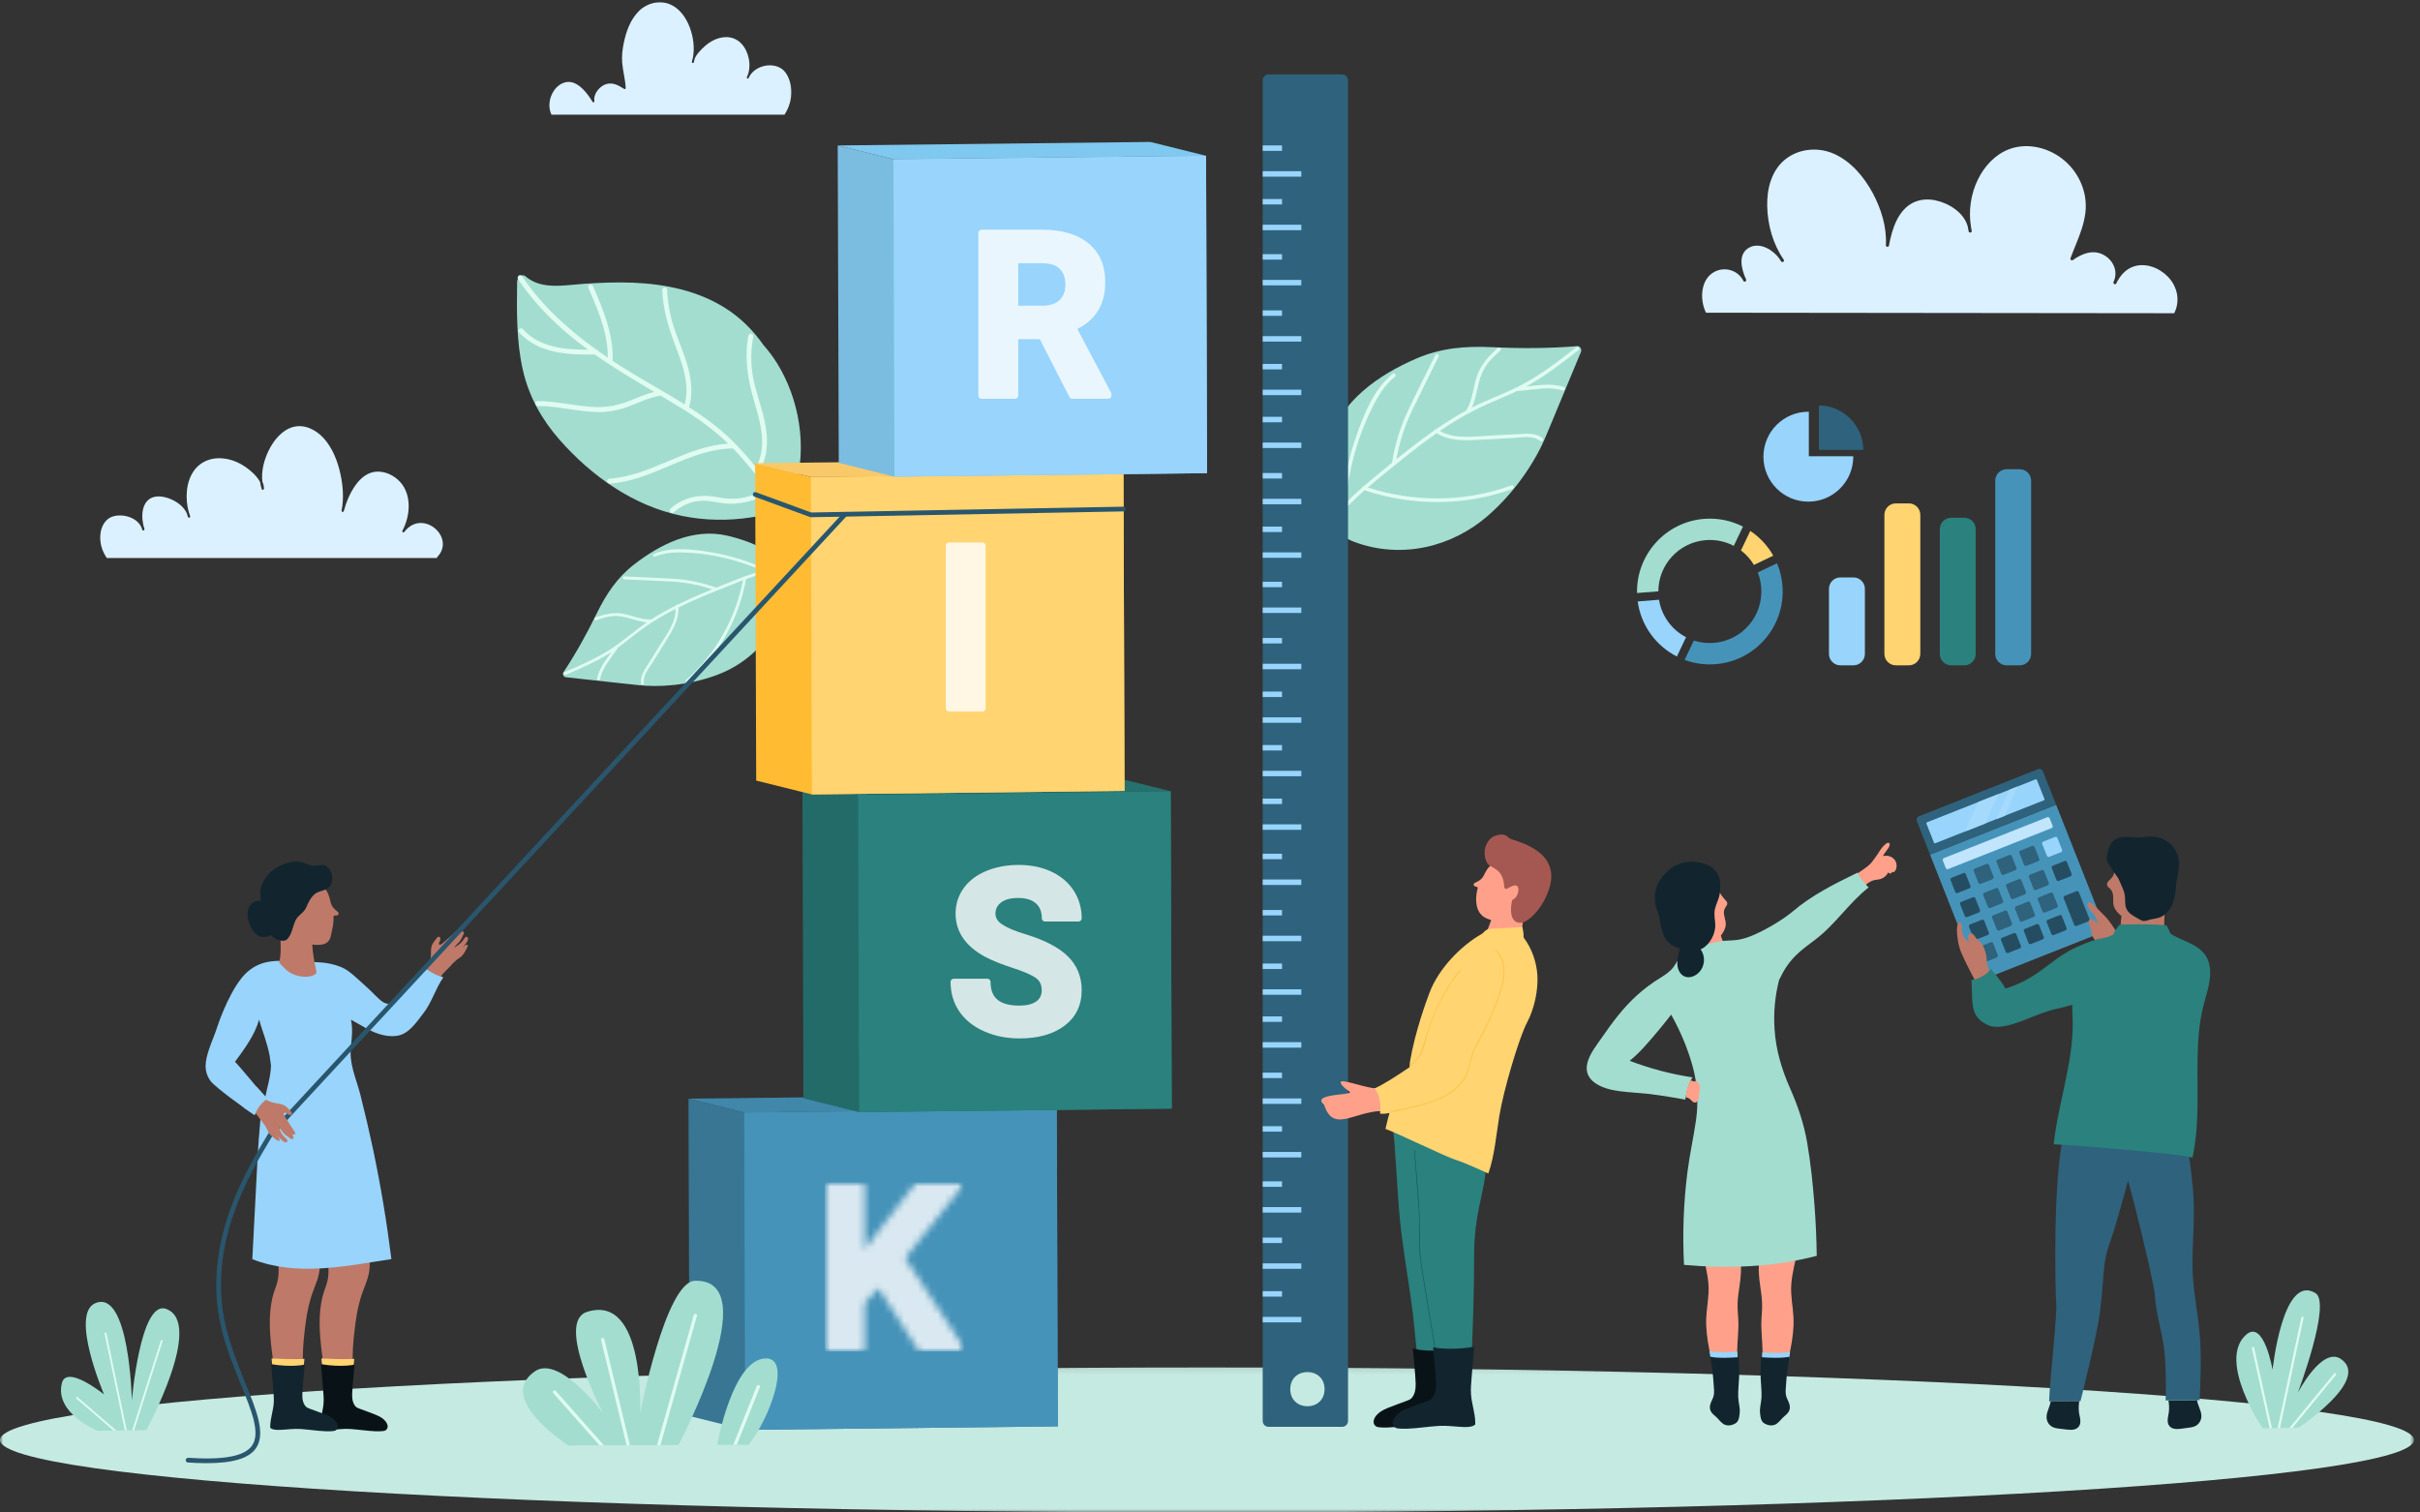 <svg width="360" height="225" viewBox="0 0 360 225" fill="none" xmlns="http://www.w3.org/2000/svg">
<rect x="0" y="0" width="360" height="225" fill="#333333" stroke="none"/>
<mask id="mask0_547_4789" style="mask-type:luminance" maskUnits="userSpaceOnUse" x="0" y="203" width="360" height="22">
<path d="M0 203.108H359.101V225H0V203.108Z" fill="white"/>
</mask>
<g mask="url(#mask0_547_4789)">
<path d="M0 214.213C0 220.175 80.385 225 179.551 225C278.712 225 359.101 220.175 359.101 214.213C359.101 208.255 278.712 203.425 179.551 203.425C80.385 203.425 0 208.255 0 214.213Z" fill="#C5EAE2"/>
</g>
<path d="M336.585 212.479C336.585 212.479 329.797 202.419 334.124 198.561C336.775 196.198 338.07 203.767 338.07 203.767C338.07 203.767 339.574 189.327 344.462 192.374C346.85 193.864 341.83 207.181 341.83 207.181C341.83 207.181 345.404 200.261 348.222 202.16C352.773 205.227 341.927 212.376 341.927 212.376L336.585 212.479Z" fill="#A2DDD0"/>
<path d="M339.168 212.43L342.674 196.076C342.693 195.988 342.64 195.895 342.547 195.876C342.454 195.856 342.371 195.915 342.347 196.003L338.826 212.435L339.168 212.43Z" fill="#E0FBF0"/>
<path d="M341.034 212.396L347.494 204.539C347.558 204.47 347.543 204.368 347.475 204.309C347.402 204.251 347.294 204.26 347.236 204.329L340.594 212.406L341.034 212.396Z" fill="#E0FBF0"/>
<path d="M337.971 212.454L335.32 200.471C335.3 200.378 335.212 200.324 335.12 200.349C335.032 200.363 334.973 200.451 334.993 200.544L337.634 212.459L337.971 212.454Z" fill="#E0FBF0"/>
<path d="M21.755 212.753C21.755 212.753 30.496 196.745 24.69 194.709C20.861 193.366 19.616 208.333 19.616 208.333C19.616 208.333 19.274 191.74 14.186 193.859C10.347 195.461 15.475 207.439 15.475 207.439C15.475 207.439 9.903 202.922 9.205 205.76C8.086 210.272 14.498 212.836 14.498 212.836L21.755 212.753Z" fill="#A2DDD0"/>
<path d="M19.958 212.772L24.187 199.509C24.211 199.436 24.172 199.358 24.099 199.333C24.021 199.309 23.948 199.353 23.923 199.426L19.665 212.777L19.958 212.772Z" fill="#E0FBF0"/>
<path d="M18.859 212.787L15.827 198.327C15.812 198.249 15.734 198.2 15.661 198.215C15.588 198.234 15.539 198.308 15.553 198.381L18.571 212.787H18.859Z" fill="#E0FBF0"/>
<path d="M17.297 212.802L11.539 207.845C11.48 207.791 11.393 207.801 11.344 207.855L11.354 208.055L16.881 212.807L17.297 212.802Z" fill="#E0FBF0"/>
<mask id="mask1_547_4789" style="mask-type:luminance" maskUnits="userSpaceOnUse" x="80" y="0" width="39" height="19">
<path d="M80.697 0H118.201V18.088H80.697V0Z" fill="white"/>
</mask>
<g mask="url(#mask1_547_4789)">
<path d="M117.717 13.502C117.693 12.809 117.542 12.106 117.249 11.476C117.019 10.978 116.711 10.519 116.252 10.211C114.675 9.161 112.116 9.859 111.359 11.613C111.276 11.788 111.037 11.637 111.11 11.466C111.511 10.631 111.569 9.645 111.393 8.736C111.232 7.926 110.881 7.13 110.319 6.519C109.665 5.811 108.771 5.464 107.814 5.528C106.744 5.591 105.714 6.119 104.913 6.817C104.547 7.135 104.19 7.476 103.883 7.852C103.673 8.111 103.473 8.409 103.346 8.722C103.307 8.907 103.268 9.088 103.214 9.269C103.17 9.425 102.911 9.396 102.931 9.23L102.935 9.19V9.186C102.955 9.005 102.999 8.829 103.062 8.663C103.37 7.13 103.145 5.474 102.589 4.019C102.047 2.613 101.085 1.226 99.649 0.635C98.091 -0.01 96.284 0.444 95.093 1.597C93.808 2.842 93.149 4.649 92.798 6.363C92.588 7.359 92.471 8.375 92.563 9.386C92.676 10.636 93.027 11.852 93.081 13.107C93.091 13.219 92.954 13.288 92.861 13.234C92.407 12.951 91.943 12.662 91.425 12.511C90.888 12.355 90.341 12.399 89.843 12.648C89.033 13.053 88.242 14.093 88.422 15.046C88.451 15.202 88.242 15.3 88.154 15.158C87.739 14.479 87.275 13.815 86.708 13.253C86.215 12.765 85.609 12.326 84.911 12.213C84.159 12.091 83.412 12.418 82.875 12.931C81.8 13.952 81.4 15.695 82.035 17.058H116.702C117.39 16.008 117.766 14.762 117.717 13.502Z" fill="#DBF1FF"/>
</g>
<path d="M253.509 45.85C252.889 43.984 253.143 41.416 255.077 40.419C256.644 39.618 258.564 40.219 259.35 41.787C259.482 42.06 259.872 41.826 259.745 41.557C259.042 40.048 258.432 37.68 260.341 36.767C261.86 36.044 263.759 37.167 264.692 38.466C264.775 38.598 264.853 38.744 264.951 38.876C265.122 39.12 265.498 38.91 265.356 38.642C263.755 36.342 262.934 33.417 262.89 30.628C262.841 28.167 263.471 25.53 265.4 23.855C267.427 22.102 270.411 21.809 272.818 22.878C275.367 24.011 277.276 26.297 278.58 28.704C279.845 31.053 280.7 33.797 280.543 36.488C280.529 36.747 280.954 36.806 280.998 36.552C281.242 35.228 281.579 33.9 282.189 32.699C282.726 31.663 283.473 30.731 284.514 30.189C285.554 29.651 286.765 29.564 287.898 29.798C289.91 30.218 292.166 31.615 292.727 33.71C292.766 33.954 292.806 34.198 292.859 34.432C292.918 34.686 293.338 34.633 293.313 34.374L293.308 34.31L293.299 34.266C293.279 34.086 293.25 33.905 293.206 33.734C292.81 31.361 293.177 28.855 294.236 26.697C295.198 24.739 296.771 23 298.841 22.209C301.171 21.325 303.803 21.755 305.908 23.025C308.164 24.378 309.726 26.673 310.171 29.261C310.727 32.533 309.096 35.463 308.002 38.432C307.934 38.617 308.178 38.808 308.344 38.696C309.77 37.68 311.494 37.02 313.12 38.026C314.453 38.847 315.113 40.483 314.409 41.938C314.282 42.207 314.683 42.436 314.815 42.172C315.337 41.069 316.163 40.082 317.339 39.667C319.161 39.028 321.197 39.828 322.496 41.162C323.922 42.636 324.362 44.741 323.439 46.597L253.783 46.519C253.68 46.299 253.587 46.079 253.509 45.85Z" fill="#DBF1FF"/>
<path d="M15.734 82.768C15.094 81.757 14.806 80.575 14.947 79.379C15.074 78.319 15.641 77.225 16.701 76.859C18.263 76.312 20.71 77.025 21.159 78.797C21.227 79.002 21.54 78.919 21.486 78.71C21.203 77.831 21.081 76.859 21.242 75.95C21.384 75.164 21.774 74.417 22.521 74.07C23.2 73.758 23.996 73.816 24.7 74.007C25.876 74.324 27.239 75.145 27.776 76.331C27.83 76.522 27.893 76.712 27.962 76.898C28.035 77.098 28.328 77.02 28.284 76.805C28.245 76.61 28.181 76.424 28.103 76.248C27.796 75.194 27.698 74.08 27.805 72.991C27.922 71.863 28.289 70.711 29.007 69.817C29.812 68.816 31.004 68.249 32.274 68.176C33.753 68.093 35.257 68.591 36.473 69.436C37.035 69.827 37.582 70.276 38.041 70.784C38.295 71.072 38.539 71.399 38.705 71.751C38.749 72.088 38.827 72.425 38.93 72.752C38.998 72.933 39.257 72.903 39.262 72.708C39.276 72.342 39.184 71.99 39.032 71.663C38.837 70.095 39.291 68.406 39.96 67.034C40.702 65.525 41.904 64.001 43.578 63.527C45.293 63.044 47.011 63.937 48.159 65.197C49.448 66.628 50.191 68.523 50.615 70.383C51.021 72.18 51.177 74.119 50.816 75.941C50.777 76.156 51.084 76.243 51.143 76.034C51.524 74.647 52.08 73.274 52.935 72.112C53.638 71.14 54.639 70.296 55.87 70.174C57.213 70.037 58.614 70.696 59.513 71.682C61.3 73.645 61.032 76.746 59.864 78.954C59.762 79.149 60.026 79.291 60.153 79.125C60.651 78.465 61.339 77.962 62.16 77.831C63.395 77.63 64.684 78.309 65.368 79.335C65.705 79.838 65.905 80.428 65.881 81.034C65.851 81.747 65.51 82.382 65.031 82.89L64.987 83.012H15.9C15.841 82.929 15.787 82.856 15.734 82.768Z" fill="#DBF1FF"/>
<path d="M88.798 91.201C87.309 94.258 85.673 97.208 83.808 100.025C83.627 100.304 83.856 100.709 84.189 100.748C87.768 101.144 91.352 101.534 94.932 101.92C97.896 102.247 102.203 102.033 106.559 100.445C111.804 98.531 116.043 94.034 116.946 88.066C117.732 82.856 112.497 80.717 108.278 79.706C103.072 78.466 98.126 81.019 94.307 83.989C91.821 85.913 90.19 88.364 88.798 91.201Z" fill="#A2DDD0"/>
<path d="M84.165 100.387C86.299 99.464 88.453 98.541 90.445 97.33C90.606 97.222 90.772 97.125 90.933 97.022C90.548 97.559 90.167 98.101 89.805 98.653C89.356 99.356 89.004 100.113 88.838 100.929C88.785 101.202 89.195 101.334 89.249 101.061C89.415 100.245 89.761 99.517 90.216 98.824C90.743 98.018 91.309 97.247 91.856 96.465L91.895 96.363C93.248 95.386 94.518 94.297 95.88 93.33C97.35 92.295 98.898 91.397 100.495 90.581C100.554 92.637 99.084 94.502 98.058 96.163C97.433 97.164 96.803 98.17 96.178 99.176C95.695 99.947 95.206 100.753 95.377 101.696C95.421 101.974 95.846 101.871 95.797 101.603C95.602 100.48 96.564 99.371 97.121 98.487C97.765 97.452 98.405 96.417 99.049 95.381C99.997 93.858 101.027 92.237 100.92 90.376C103.264 89.214 105.706 88.227 108.123 87.26C108.919 86.938 109.72 86.616 110.525 86.313C109.392 92.056 106.482 97.286 102.067 101.153C101.857 101.334 102.155 101.652 102.365 101.471C106.912 97.491 109.895 92.07 110.994 86.142C112.645 85.537 114.33 85.034 116.083 84.775C116.356 84.731 116.258 84.311 115.98 84.35C115.335 84.443 114.701 84.575 114.071 84.726L114.032 84.706C111.463 83.525 108.758 82.67 105.969 82.187C103.176 81.713 99.924 81.283 97.243 82.406C96.994 82.519 97.199 82.895 97.453 82.792C98.883 82.196 100.432 82.133 101.955 82.201C103.318 82.26 104.68 82.401 106.028 82.636C108.572 83.09 111.048 83.852 113.407 84.907C112.542 85.141 111.688 85.429 110.848 85.732C110.765 85.707 110.672 85.732 110.628 85.81C110.179 85.976 109.739 86.152 109.29 86.323C108.377 86.684 107.464 87.05 106.55 87.421C104.48 86.679 102.395 86.225 100.197 86.098C97.76 85.947 95.314 85.869 92.872 85.751C92.594 85.742 92.579 86.176 92.858 86.191C95.216 86.293 97.575 86.381 99.938 86.513C102.009 86.635 103.982 87.016 105.94 87.666C104.866 88.11 103.796 88.569 102.736 89.038C102.077 89.341 101.418 89.648 100.764 89.966C100.671 89.946 100.544 90 100.495 90.102C99.255 90.732 98.039 91.401 96.872 92.153H96.852C95.431 92.222 94.142 91.587 92.779 91.318C91.305 91.03 89.962 91.367 88.575 91.851C88.316 91.939 88.409 92.363 88.677 92.271C89.371 92.031 90.079 91.787 90.811 91.685C91.554 91.582 92.296 91.646 93.019 91.817C94.088 92.07 95.128 92.49 96.232 92.578C94.454 93.794 92.848 95.245 91.051 96.426C88.838 97.896 86.387 98.961 83.955 100.001C83.696 100.113 83.906 100.494 84.165 100.387Z" fill="#E0FBF0"/>
<path d="M101.383 76.732C104.792 77.44 108.376 77.508 111.927 76.937C114.651 76.493 117.162 76.19 118.182 72.928C120.228 66.389 118.793 59.157 115.584 54.015C114.979 53.043 114.295 52.154 113.567 51.319C112.034 49.131 110.149 47.256 107.932 45.855C103.82 43.242 98.991 42.251 94.107 42.05C91.695 41.958 89.268 42.055 86.831 42.221C83.877 42.426 80.546 43.149 78.173 41.108C77.645 40.654 76.937 41.259 76.928 41.953C76.869 46.362 76.82 50.826 77.777 55.021C78.691 59.064 80.659 62.473 83.198 65.373C88.052 70.901 94.278 75.262 101.383 76.732Z" fill="#A2DDD0"/>
<path d="M99.746 75.657C101.597 74.016 103.956 73.489 106.353 73.904C107.711 74.139 108.966 74.314 110.343 74.07C111.657 73.841 112.912 73.367 114.157 72.884C112.599 70.793 110.988 68.738 109.181 66.853L109.039 66.711C102.525 66.77 97.187 71.502 90.727 71.941C90.253 71.97 90.16 71.243 90.639 71.209C96.889 70.789 102.08 66.335 108.331 65.998C106.099 63.854 103.585 62.067 100.938 60.456C100.049 59.918 99.155 59.381 98.257 58.849C96.538 59.127 94.995 59.923 93.374 60.524C91.957 61.041 90.517 61.305 89.008 61.3C85.99 61.276 83.055 60.397 80.027 60.397C79.563 60.397 79.471 59.66 79.944 59.664C82.909 59.664 85.78 60.485 88.739 60.553C90.478 60.602 92.079 60.25 93.691 59.611C94.897 59.132 96.074 58.614 97.324 58.297C94.326 56.52 91.332 54.742 88.485 52.745C84.457 52.794 80.12 52.613 77.21 49.434C76.892 49.087 77.478 48.633 77.791 48.98C80.276 51.7 83.993 52.022 87.474 52.017C86.405 51.241 85.365 50.43 84.349 49.566C81.585 47.212 79.095 44.55 77.068 41.532C76.804 41.142 77.385 40.688 77.654 41.078C80.579 45.449 84.466 48.965 88.7 52.012C88.886 52.012 89.008 52.129 89.057 52.271C89.506 52.588 89.96 52.901 90.419 53.204C90.424 52.085 90.292 50.982 90.063 49.898C89.535 47.461 88.524 45.122 87.533 42.851C87.343 42.411 88.026 42.133 88.217 42.568C89.755 46.099 91.283 49.766 91.137 53.682C91.493 53.926 91.86 54.161 92.221 54.39C94.262 55.694 96.377 56.9 98.477 58.126L98.516 58.151C99.644 58.8 100.762 59.464 101.861 60.163C102.603 57.355 101.641 54.508 100.64 51.895C99.541 49.029 98.647 46.245 98.511 43.159C98.491 42.685 99.219 42.592 99.238 43.071C99.317 44.785 99.58 46.484 100.069 48.14C100.547 49.746 101.226 51.285 101.787 52.867C102.676 55.352 103.248 57.975 102.505 60.578C104.815 62.057 107.027 63.678 108.995 65.622C110.231 66.843 111.369 68.142 112.458 69.49C114.172 66.496 113.136 62.887 112.218 59.791C111.247 56.52 110.709 53.345 111.325 49.951C111.403 49.483 112.135 49.585 112.052 50.049C111.72 51.9 111.666 53.765 111.945 55.626C112.252 57.667 112.975 59.606 113.498 61.598C114.245 64.416 114.528 67.517 112.946 70.095C114.142 71.599 115.28 73.157 116.413 74.715C116.691 75.096 116.11 75.55 115.832 75.169C115.422 74.607 115.016 74.056 114.611 73.504C112.345 74.373 110.001 75.208 107.54 74.856C106.222 74.671 104.981 74.344 103.638 74.568C102.349 74.778 101.177 75.374 100.196 76.243C99.844 76.551 99.395 75.97 99.746 75.657Z" fill="#E0FBF0"/>
<path d="M110.705 165.497L157.21 164.969L157.361 212.186L110.857 212.709L102.575 210.653L102.418 163.436L110.705 165.497Z" fill="#387694"/>
<path d="M157.21 164.969L148.923 162.913L102.418 163.436L110.705 165.496L157.21 164.969Z" fill="#4087AA"/>
<path d="M110.706 165.496L110.857 212.708L157.362 212.186L157.21 164.969L110.706 165.496Z" fill="#4693B9"/>
<mask id="mask2_547_4789" style="mask-type:luminance" maskUnits="userSpaceOnUse" x="122" y="175" width="22" height="27">
<path d="M122.322 175.659H143.477V201.463H122.322V175.659Z" fill="white"/>
</mask>
<g mask="url(#mask2_547_4789)">
<mask id="mask3_547_4789" style="mask-type:luminance" maskUnits="userSpaceOnUse" x="122" y="175" width="22" height="27">
<path d="M142.907 201.042H136.974C136.813 201.042 136.661 200.959 136.573 200.827L130.689 191.632L128.638 193.839V200.573C128.638 200.837 128.428 201.042 128.169 201.042H123.183C122.919 201.042 122.709 200.837 122.709 200.573V176.367C122.709 176.103 122.919 175.893 123.183 175.893H128.169C128.428 175.893 128.638 176.103 128.638 176.367V185.889L129.976 184.053L136.148 176.074C136.241 175.956 136.378 175.893 136.524 175.893H142.658C142.839 175.893 143.005 175.995 143.083 176.161C143.161 176.323 143.136 176.518 143.024 176.66L134.649 187.149L143.298 200.315C143.395 200.461 143.405 200.642 143.322 200.798C143.239 200.949 143.078 201.042 142.907 201.042Z" fill="white"/>
</mask>
<g mask="url(#mask3_547_4789)">
<path d="M122.709 201.042H143.405V175.893H122.709V201.042Z" fill="#DAE9F1"/>
</g>
</g>
<path d="M127.646 118.226L174.155 117.703L174.312 164.92L127.798 165.447L119.516 163.387L119.364 116.17L127.646 118.226Z" fill="#236B68"/>
<path d="M174.155 117.703L165.873 115.647L119.364 116.17L127.646 118.226L174.155 117.703Z" fill="#25716D"/>
<path d="M127.646 118.226L127.797 165.448L174.311 164.92L174.155 117.703L127.646 118.226Z" fill="#2A817D"/>
<path d="M151.666 154.48C149.747 154.48 147.969 154.123 146.392 153.42C144.786 152.707 143.545 151.706 142.695 150.451C141.841 149.191 141.406 147.716 141.406 146.061C141.406 145.802 141.621 145.592 141.88 145.592H146.88C147.139 145.592 147.354 145.802 147.354 146.061C147.354 148.473 148.726 149.596 151.666 149.596C152.745 149.596 153.585 149.381 154.166 148.966C154.704 148.571 154.967 148.034 154.967 147.326C154.967 146.534 154.704 145.948 154.157 145.533C153.541 145.065 152.379 144.552 150.709 144.01C148.956 143.443 147.549 142.877 146.524 142.325C143.623 140.753 142.153 138.599 142.153 135.903C142.153 134.502 142.559 133.227 143.35 132.129C144.131 131.035 145.269 130.17 146.724 129.565C148.155 128.969 149.776 128.666 151.549 128.666C153.341 128.666 154.958 128.998 156.369 129.648C157.795 130.307 158.923 131.259 159.714 132.47C160.51 133.686 160.915 135.078 160.915 136.616C160.915 136.88 160.7 137.09 160.442 137.09H155.456C155.197 137.09 154.982 136.88 154.982 136.616C154.982 135.645 154.694 134.912 154.098 134.385C153.493 133.852 152.609 133.584 151.466 133.584C150.357 133.584 149.498 133.808 148.912 134.263C148.355 134.683 148.087 135.229 148.087 135.918C148.087 136.543 148.404 137.061 149.063 137.505C149.81 138.008 150.948 138.492 152.438 138.941C155.334 139.815 157.482 140.919 158.825 142.237C160.212 143.585 160.915 145.284 160.915 147.291C160.915 149.538 160.051 151.32 158.347 152.6C156.686 153.845 154.44 154.48 151.666 154.48Z" fill="#D4E6E5"/>
<path d="M120.623 70.96L167.128 70.438L167.284 117.655L120.775 118.177L112.493 116.121L112.336 68.904L120.623 70.96Z" fill="#FFBC33"/>
<path d="M167.128 70.437L158.845 68.377L112.336 68.904L120.623 70.96L167.128 70.437Z" fill="#F9C969"/>
<path d="M120.624 70.96L120.775 118.177L167.284 117.655L167.128 70.438L120.624 70.96Z" fill="#FFD471"/>
<path d="M146.154 105.851H141.168C140.909 105.851 140.694 105.646 140.694 105.382V81.176C140.694 80.912 140.909 80.702 141.168 80.702H146.154C146.413 80.702 146.628 80.912 146.628 81.176V105.382C146.628 105.646 146.413 105.851 146.154 105.851Z" fill="#FFF6E3"/>
<path d="M132.904 23.694L179.413 23.171L179.565 70.388L133.056 70.911L124.773 68.855L124.617 21.638L132.904 23.694Z" fill="#7ABDE1"/>
<path d="M179.413 23.172L171.126 21.116L124.617 21.638L132.904 23.694L179.413 23.172Z" fill="#7FC8EF"/>
<path d="M132.905 23.694L133.056 70.911L179.565 70.388L179.414 23.171L132.905 23.694Z" fill="#98D4FC"/>
<path d="M164.862 59.323H159.51C159.329 59.323 159.173 59.225 159.09 59.069L154.685 50.46H151.472V58.849C151.472 59.113 151.262 59.323 151.003 59.323H146.017C145.753 59.323 145.543 59.113 145.543 58.849V34.642C145.543 34.384 145.753 34.169 146.017 34.169H155.007C157.962 34.169 160.291 34.848 161.917 36.191C163.578 37.553 164.418 39.492 164.418 41.958C164.418 43.696 164.032 45.171 163.27 46.348C162.586 47.403 161.58 48.272 160.272 48.941L165.277 58.4C165.311 58.463 165.336 58.542 165.336 58.62V58.849C165.336 59.113 165.121 59.323 164.862 59.323ZM151.472 39.155V45.479H155.022C156.145 45.479 157.014 45.195 157.61 44.648C158.201 44.097 158.489 43.349 158.489 42.358C158.489 41.338 158.216 40.566 157.654 39.999C157.102 39.438 156.209 39.155 155.007 39.155H151.472Z" fill="#EAF6FE"/>
<path d="M120.619 76.942L120.501 76.918L112.219 73.88C112.034 73.817 111.941 73.617 112.009 73.431C112.073 73.25 112.278 73.158 112.459 73.226L120.677 76.239L167.123 75.375C167.318 75.384 167.474 75.526 167.479 75.721C167.484 75.917 167.328 76.073 167.132 76.078L120.628 76.942H120.619Z" fill="#29566D"/>
<path d="M48.179 203.425H52.511C52.481 202.927 52.457 202.434 52.462 201.931C52.467 200.217 52.662 198.503 52.882 196.803C53.097 195.168 53.429 193.566 54.015 192.023C54.327 191.202 54.664 190.387 54.855 189.522C54.996 188.853 55.031 188.175 54.977 187.501H48.809C48.887 188.717 48.961 189.928 48.56 191.095C48.345 191.73 48.111 192.35 47.955 192.999C47.803 193.634 47.701 194.274 47.637 194.923C47.369 197.638 47.769 200.383 48.126 203.074C48.14 203.191 48.164 203.308 48.179 203.425Z" fill="#BF7968"/>
<path d="M52.569 203.425C52.618 202.996 52.667 202.566 52.711 202.141C52.711 202.141 51.392 202.283 47.813 202.087C47.813 202.087 47.867 202.688 47.935 203.425H52.569Z" fill="#FFD471"/>
<path d="M57.668 212.113C57.566 211.561 57.18 211.185 56.74 210.892C55.9 210.326 53.283 209.579 53 209.329C52.467 208.851 52.365 208.065 52.389 207.376C52.443 205.916 52.629 204.451 52.755 202.996C52.755 202.996 50.905 203.45 47.755 202.937C47.755 202.937 47.965 205.55 48.072 206.854C48.126 207.493 48.18 208.128 48.131 208.768C48.087 209.329 47.97 209.881 47.857 210.433C47.74 210.98 47.633 211.532 47.618 212.093C47.613 212.191 47.613 212.396 47.613 212.396C47.96 212.753 48.79 212.723 49.176 212.704C50.157 212.665 51.1 212.513 52.091 212.577C53.361 212.66 54.621 212.87 55.9 212.919C56.335 212.933 56.75 212.929 57.146 212.865C57.653 212.733 57.697 212.264 57.668 212.113Z" fill="#091317"/>
<path d="M40.762 203.425H45.098C45.064 202.927 45.044 202.434 45.049 201.931C45.054 200.217 45.249 198.503 45.469 196.803C45.684 195.168 46.016 193.566 46.602 192.023C46.91 191.202 47.252 190.387 47.437 189.522C47.584 188.853 47.618 188.175 47.559 187.501H41.397C41.47 188.717 41.543 189.928 41.148 191.095C40.933 191.73 40.698 192.35 40.537 192.999C40.391 193.634 40.283 194.274 40.225 194.923C39.951 197.638 40.356 200.383 40.713 203.074C40.728 203.191 40.747 203.308 40.762 203.425Z" fill="#BF7968"/>
<path d="M45.157 203.425C45.206 202.996 45.255 202.566 45.294 202.141C45.294 202.141 43.98 202.283 40.401 202.087C40.401 202.087 40.455 202.688 40.523 203.425H45.157Z" fill="#FFD471"/>
<path d="M50.255 212.113C50.147 211.561 49.761 211.185 49.327 210.892C48.487 210.326 45.865 209.579 45.586 209.329C45.049 208.851 44.951 208.065 44.976 207.376C45.025 205.916 45.215 204.451 45.337 202.996C45.337 202.996 43.491 203.45 40.337 202.937C40.337 202.937 40.551 205.55 40.659 206.854C40.708 207.493 40.766 208.128 40.718 208.768C40.674 209.329 40.551 209.881 40.439 210.433C40.327 210.98 40.219 211.532 40.2 212.093C40.195 212.191 40.2 212.396 40.2 212.396C40.547 212.753 41.372 212.723 41.758 212.704C42.739 212.665 43.687 212.513 44.673 212.577C45.948 212.66 47.208 212.87 48.482 212.919C48.922 212.933 49.337 212.929 49.732 212.865C50.24 212.733 50.279 212.264 50.255 212.113Z" fill="#12252E"/>
<path d="M69.554 139.429C69.271 139.141 68.958 139.79 68.841 139.947C68.494 140.42 68.016 140.704 67.518 140.987C67.674 140.811 67.825 140.635 67.981 140.469C68.118 140.332 68.265 140.206 68.382 140.059C68.514 139.888 68.607 139.678 68.709 139.488C68.797 139.307 68.9 139.126 68.978 138.936C69.017 138.838 69.046 138.716 68.963 138.633C68.773 138.433 68.48 138.653 68.309 138.838C68.328 138.74 68.333 138.643 68.294 138.54C68.153 138.203 67.855 138.526 67.703 138.672C67.234 139.102 66.766 139.536 66.277 139.947C66.072 140.118 65.852 140.362 65.613 140.479L65.52 140.557C65.428 140.513 65.344 140.474 65.252 140.435L65.344 140.196C65.388 140.098 65.442 140 65.472 139.898C65.525 139.712 65.535 139.292 65.242 139.351C65.076 139.375 64.905 139.639 64.812 139.756C64.651 139.956 64.49 140.171 64.358 140.391C64.133 140.782 64.109 141.211 64.114 141.656C64.119 142.261 64.065 142.847 63.855 143.424C63.738 143.726 63.591 144.015 63.411 144.283C63.24 144.537 63.04 144.757 62.903 145.03C62.893 145.04 64.885 145.895 65.349 146.022C65.442 145.06 66.37 144.41 66.976 143.741C67.254 143.429 67.542 143.106 67.869 142.838C68.196 142.579 68.587 142.383 68.851 142.051C69.1 141.744 69.276 141.358 69.466 141.016C69.53 140.894 69.696 140.621 69.471 140.547C69.281 140.484 69.031 140.787 68.914 140.884L68.807 140.987C68.919 140.86 69.027 140.733 69.124 140.596C69.295 140.372 69.842 139.727 69.554 139.429Z" fill="#BF7968"/>
<path d="M39.467 163.201C38.662 162.317 35.458 158.386 34.955 157.961C36.293 156.14 37.998 153.854 38.53 151.667C39.111 153.64 39.736 155.061 40.117 157.077L40.317 158.552C40.224 160.384 39.765 161.599 39.467 163.201ZM65.96 145.382C64.724 145.055 64.27 144.684 63.176 144.019C61.784 145.392 60.358 147.477 58.903 148.786C57.336 150.192 56.51 148.6 54.552 146.842C53.151 145.592 51.974 144.376 50.807 143.888C48.502 142.93 46.724 143.199 44.654 143.053C41.099 142.808 38.916 142.76 36.826 144.561C34.545 146.529 32.699 151.579 32.333 152.722C31.981 153.859 31.473 154.943 31.102 156.076C30.55 157.771 30.213 159.255 31.312 160.799C31.962 161.707 36.586 165.067 37.871 165.872C37.871 165.872 38.584 164.569 39.028 164.051C38.549 167.645 38.369 171.268 38.178 174.892C37.968 179.038 37.748 183.179 37.534 187.325C44.258 189.942 51.485 188.331 58.224 187.305C57.546 181.841 56.642 176.406 55.509 171.019C54.933 168.304 54.303 165.604 53.624 162.918C52.946 160.247 51.891 158.303 52.213 155.525C52.34 154.431 52.506 153.098 52.213 151.696C52.511 151.882 53.527 152.414 53.815 152.59C55.363 153.542 57.145 154.333 58.991 154.099C60.778 153.879 61.911 152.116 62.976 150.744C64.285 149.064 64.739 147.12 65.96 145.382Z" fill="#98D4FC"/>
<path d="M41.684 139.488C41.616 138.828 41.533 138.389 41.533 138.389C41.533 138.389 42.592 138.233 42.797 137.232C42.797 137.217 43.589 131.738 45.459 131.528C47.676 131.289 48.692 131.879 49.136 134.043C49.322 134.956 49.8 135.273 50.279 135.684C50.469 135.84 50.342 136.201 50.069 136.182L49.746 136.201C49.673 136.206 49.615 136.27 49.62 136.343C49.629 136.968 49.585 137.554 49.453 138.081C49.156 139.312 49.317 140.591 47.183 140.562C46.934 140.562 46.694 140.542 46.455 140.518C46.455 140.518 46.504 141.988 47.002 144.215C47.051 144.449 47.095 144.708 47.095 144.708C46.313 145.729 43.75 145.343 42.646 144.327C42.202 143.917 41.518 143.277 41.547 143.15C41.821 141.934 41.791 140.508 41.684 139.488Z" fill="#BF7968"/>
<path d="M30.726 217.665C29.876 217.665 28.953 217.631 27.952 217.567C27.761 217.553 27.615 217.387 27.629 217.191C27.639 217.001 27.82 216.854 28.001 216.864C33.255 217.216 36.346 216.635 37.46 215.092C38.793 213.246 37.479 210.003 35.809 205.896C34.774 203.347 33.602 200.461 32.894 197.414C30.017 185.069 36.454 174.369 39.916 168.622L39.96 168.568L125.379 76.351C125.511 76.209 125.731 76.2 125.873 76.331C126.019 76.463 126.029 76.688 125.897 76.829L40.497 169.017C37.084 174.687 30.765 185.205 33.577 197.258C34.276 200.246 35.433 203.108 36.459 205.633C38.207 209.94 39.589 213.338 38.031 215.502C36.976 216.962 34.627 217.665 30.726 217.665Z" fill="#29566D"/>
<path d="M42.671 169.887C43.003 169.657 42.407 169.242 42.27 169.1C41.86 168.69 41.65 168.168 41.455 167.635C41.601 167.816 41.752 167.992 41.889 168.173C42.002 168.329 42.104 168.495 42.236 168.632C42.382 168.793 42.573 168.915 42.749 169.047C42.91 169.164 43.076 169.291 43.247 169.398C43.34 169.452 43.452 169.496 43.55 169.432C43.779 169.276 43.608 168.949 43.447 168.749C43.545 168.788 43.642 168.807 43.745 168.788C44.101 168.695 43.828 168.348 43.711 168.177C43.354 167.65 43.003 167.118 42.675 166.571C42.539 166.341 42.329 166.087 42.251 165.833L42.192 165.726C42.246 165.643 42.299 165.565 42.353 165.482L42.578 165.609C42.666 165.672 42.754 165.736 42.846 165.785C43.022 165.868 43.432 165.941 43.428 165.643C43.428 165.472 43.193 165.262 43.09 165.155C42.92 164.964 42.734 164.769 42.534 164.608C42.182 164.32 41.767 164.227 41.333 164.163C40.727 164.075 40.16 163.929 39.628 163.626C39.345 163.47 39.076 163.279 38.842 163.06C38.617 162.855 38.432 162.615 38.183 162.44C38.173 162.425 37.02 164.266 36.825 164.701C37.758 164.945 38.256 165.965 38.822 166.664C39.086 166.996 39.36 167.323 39.57 167.689C39.775 168.06 39.907 168.47 40.195 168.788C40.458 169.081 40.805 169.315 41.118 169.555C41.23 169.638 41.469 169.843 41.582 169.633C41.669 169.452 41.411 169.159 41.337 169.032L41.254 168.91C41.357 169.037 41.469 169.164 41.587 169.286C41.782 169.486 42.334 170.126 42.671 169.887Z" fill="#BF7968"/>
<path d="M39.799 163.436C39.799 163.436 39.14 163.87 38.613 164.554C38.183 165.121 37.87 165.873 37.87 165.873L36.259 164.769L38.129 161.634L39.799 163.436Z" fill="#98D4FC"/>
<path d="M37.592 134.287C38.075 133.96 38.529 133.989 38.842 134.057C38.657 132.939 38.691 132.251 38.984 131.557C39.555 130.214 40.639 129.155 42.041 128.617C45.02 127.465 45.283 128.857 46.924 128.774C47.51 128.744 48.032 128.52 48.57 128.881C49.117 129.252 49.424 129.931 49.424 130.571C49.429 132.739 47.7 132.246 46.807 133.012C46.162 133.564 45.723 134.556 45.615 134.868C45.312 135.737 44.36 136.089 43.965 136.914C43.554 137.764 43.403 139.102 42.685 139.751C42.119 140.264 40.791 139.732 40.307 139.112C40.121 139.288 39.443 139.488 38.783 139.336C37.958 139.141 37.333 138.184 36.967 137.002C36.562 135.708 37.035 134.658 37.592 134.287Z" fill="#12252E"/>
<path d="M100.928 214.965C100.928 214.965 114.054 190.265 103.389 190.529C99.004 190.636 95.219 210.272 95.219 210.272C95.219 210.272 96.074 192.355 87.308 195.163C82.562 196.686 89.74 210.272 89.74 210.272C89.74 210.272 83.24 201.501 79.583 203.992C73.625 208.05 84.564 215.028 84.564 215.028L100.928 214.965Z" fill="#A2DDD0"/>
<path d="M106.686 214.936C106.686 214.936 109.001 201.868 114.079 202.088C117.718 202.254 114.436 211.102 111.355 214.931C111.355 214.931 106.828 214.936 106.686 214.936Z" fill="#A2DDD0"/>
<path d="M97.74 214.97L103.21 195.622C103.244 195.49 103.38 195.412 103.507 195.451C103.639 195.49 103.713 195.622 103.678 195.754L98.248 214.97H97.74Z" fill="#E0FBF0"/>
<path d="M93.213 214.994L89.418 199.333C89.394 199.202 89.472 199.07 89.604 199.036C89.731 199.006 89.863 199.084 89.897 199.216L93.711 214.994H93.213Z" fill="#E0FBF0"/>
<path d="M109.079 214.93L112.58 206.194C112.629 206.067 112.771 206.009 112.898 206.057C113.025 206.111 113.083 206.253 113.035 206.38L109.611 214.926L109.079 214.93Z" fill="#E0FBF0"/>
<path d="M89.189 215.014L82.303 207.244C82.216 207.142 82.225 206.99 82.328 206.898C82.425 206.805 82.577 206.819 82.67 206.917L89.843 215.014H89.189Z" fill="#E0FBF0"/>
<path d="M210.711 53.331C205.154 55.733 199.362 59.616 197.585 66.071C196.144 71.311 195.324 78.348 201.516 80.633C208.592 83.241 216.083 81.312 221.352 76.712C225.718 72.888 228.555 68.293 229.986 64.846C231.719 60.68 233.458 56.515 235.187 52.349C235.343 51.963 235.04 51.46 234.625 51.495C230.411 51.836 226.192 51.856 221.938 51.646C217.992 51.46 214.325 51.768 210.711 53.331Z" fill="#A2DDD0"/>
<path d="M234.801 52.1C232.506 53.893 230.196 55.695 227.661 57.145C227.451 57.267 227.237 57.384 227.032 57.497C227.852 57.399 228.682 57.306 229.502 57.248C230.543 57.174 231.583 57.248 232.584 57.56C232.911 57.663 232.808 58.195 232.476 58.087C231.48 57.775 230.474 57.716 229.444 57.799C228.243 57.892 227.051 58.048 225.86 58.175L225.723 58.151C223.843 59.05 221.884 59.792 220.004 60.7C217.978 61.682 216.054 62.839 214.198 64.104C216.415 65.403 219.35 64.919 221.787 64.792C223.262 64.709 224.751 64.631 226.226 64.553C227.364 64.49 228.54 64.441 229.468 65.193C229.752 65.412 229.38 65.818 229.112 65.598C228.008 64.704 226.206 65.1 224.902 65.168C223.379 65.251 221.86 65.334 220.336 65.412C218.095 65.535 215.692 65.681 213.72 64.441C211.034 66.316 208.475 68.396 205.955 70.462C205.12 71.141 204.29 71.824 203.469 72.528C210.443 74.749 217.934 74.72 224.839 72.21C225.166 72.088 225.332 72.606 225.005 72.728C217.9 75.311 210.155 75.306 202.996 72.938C201.335 74.388 199.763 75.926 198.43 77.694C198.215 77.972 197.814 77.606 198.024 77.328C198.513 76.674 199.04 76.058 199.587 75.457L199.592 75.409C199.846 71.868 200.544 68.391 201.702 65.037C202.864 61.691 204.358 57.863 207.205 55.597C207.479 55.387 207.772 55.841 207.503 56.056C205.979 57.267 204.983 58.927 204.134 60.642C203.372 62.175 202.712 63.757 202.156 65.373C201.116 68.435 200.456 71.614 200.183 74.837C200.964 74.032 201.794 73.265 202.639 72.532C202.659 72.42 202.737 72.337 202.859 72.337C203.308 71.946 203.767 71.566 204.226 71.18C205.174 70.398 206.126 69.612 207.078 68.836C207.518 66.121 208.279 63.557 209.466 61.066C210.775 58.307 212.167 55.573 213.51 52.823C213.661 52.511 214.149 52.75 214.003 53.067C212.694 55.724 211.361 58.366 210.081 61.032C208.958 63.376 208.182 65.769 207.723 68.313C208.856 67.405 209.994 66.506 211.156 65.627C211.883 65.085 212.621 64.553 213.368 64.031C213.402 63.908 213.534 63.806 213.676 63.816C215.116 62.834 216.581 61.901 218.11 61.076L218.124 61.052C219.052 59.533 219.14 57.736 219.667 56.08C220.244 54.288 221.421 53.019 222.783 51.783C223.042 51.554 223.452 51.92 223.188 52.149C222.505 52.77 221.811 53.4 221.255 54.137C220.693 54.894 220.317 55.743 220.073 56.642C219.702 57.97 219.531 59.367 218.959 60.627C221.367 59.411 223.926 58.527 226.314 57.272C229.258 55.729 231.9 53.678 234.508 51.646C234.786 51.427 235.079 51.881 234.801 52.1Z" fill="#E0FBF0"/>
<path d="M197.043 206.653C197.043 210.057 191.94 210.047 191.94 206.653C191.94 203.249 197.043 203.254 197.043 206.653ZM188.712 212.254H199.666C200.144 212.254 200.535 211.864 200.535 211.38V11.944C200.535 11.466 200.144 11.07 199.666 11.07H188.712C188.229 11.07 187.838 11.466 187.838 11.944V211.38C187.838 211.864 188.229 212.254 188.712 212.254Z" fill="#2F627C"/>
<path d="M193.586 195.905V196.721H187.838V195.905H193.586Z" fill="#98D4FC"/>
<path d="M190.715 192.076V192.887H187.838V192.076H190.715Z" fill="#98D4FC"/>
<path d="M193.586 187.94V188.751H187.838V187.94H193.586Z" fill="#98D4FC"/>
<path d="M190.715 184.107V184.918H187.838V184.107H190.715Z" fill="#98D4FC"/>
<path d="M193.586 179.57V180.386H187.838V179.57H193.586Z" fill="#98D4FC"/>
<path d="M190.715 175.737V176.552H187.838V175.737H190.715Z" fill="#98D4FC"/>
<path d="M193.586 171.367V172.182H187.838V171.367H193.586Z" fill="#98D4FC"/>
<path d="M190.715 167.533V168.348H187.838V167.533H190.715Z" fill="#98D4FC"/>
<path d="M193.586 163.401V164.217H187.838V163.401H193.586Z" fill="#98D4FC"/>
<path d="M190.715 159.568V160.379H187.838V159.568H190.715Z" fill="#98D4FC"/>
<path d="M193.586 155.032V155.852H187.838V155.032H193.586Z" fill="#98D4FC"/>
<path d="M190.715 151.203V152.014H187.838V151.203H190.715Z" fill="#98D4FC"/>
<path d="M193.586 147.169V147.985H187.838V147.169H193.586Z" fill="#98D4FC"/>
<path d="M190.715 143.336V144.151H187.838V143.336H190.715Z" fill="#98D4FC"/>
<path d="M193.586 139.2V140.015H187.838V139.2H193.586Z" fill="#98D4FC"/>
<path d="M190.715 135.371V136.182H187.838V135.371H190.715Z" fill="#98D4FC"/>
<path d="M193.586 130.834V131.65H187.838V130.834H193.586Z" fill="#98D4FC"/>
<path d="M190.715 127.001V127.817H187.838V127.001H190.715Z" fill="#98D4FC"/>
<path d="M193.586 122.63V123.446H187.838V122.63H193.586Z" fill="#98D4FC"/>
<path d="M190.715 118.797V119.613H187.838V118.797H190.715Z" fill="#98D4FC"/>
<path d="M193.586 114.666V115.476H187.838V114.666H193.586Z" fill="#98D4FC"/>
<path d="M190.715 110.832V111.643H187.838V110.832H190.715Z" fill="#98D4FC"/>
<path d="M193.586 106.711V107.521H187.838V106.711H193.586Z" fill="#98D4FC"/>
<path d="M190.715 102.878V103.693H187.838V102.878H190.715Z" fill="#98D4FC"/>
<path d="M193.586 98.741V99.557H187.838V98.741H193.586Z" fill="#98D4FC"/>
<path d="M190.715 94.908V95.723H187.838V94.908H190.715Z" fill="#98D4FC"/>
<path d="M193.586 90.376V91.187H187.838V90.376H193.586Z" fill="#98D4FC"/>
<path d="M190.715 86.543V87.353H187.838V86.543H190.715Z" fill="#98D4FC"/>
<path d="M193.586 82.172V82.983H187.838V82.172H193.586Z" fill="#98D4FC"/>
<path d="M190.715 78.334V79.149H187.838V78.334H190.715Z" fill="#98D4FC"/>
<path d="M193.586 74.202V75.018H187.838V74.202H193.586Z" fill="#98D4FC"/>
<path d="M190.715 70.369V71.185H187.838V70.369H190.715Z" fill="#98D4FC"/>
<path d="M193.586 65.837V66.648H187.838V65.837H193.586Z" fill="#98D4FC"/>
<path d="M190.715 62.004V62.819H187.838V62.004H190.715Z" fill="#98D4FC"/>
<path d="M193.586 57.97V58.786H187.838V57.97H193.586Z" fill="#98D4FC"/>
<path d="M190.715 54.137V54.953H187.838V54.137H190.715Z" fill="#98D4FC"/>
<path d="M193.586 50.006V50.816H187.838V50.006H193.586Z" fill="#98D4FC"/>
<path d="M190.715 46.172V46.987H187.838V46.172H190.715Z" fill="#98D4FC"/>
<path d="M193.586 41.64V42.451H187.838V41.64H193.586Z" fill="#98D4FC"/>
<path d="M190.715 37.807V38.622H187.838V37.807H190.715Z" fill="#98D4FC"/>
<path d="M193.586 33.431V34.247H187.838V33.431H193.586Z" fill="#98D4FC"/>
<path d="M190.715 29.603V30.413H187.838V29.603H190.715Z" fill="#98D4FC"/>
<path d="M193.586 25.467V26.282H187.838V25.467H193.586Z" fill="#98D4FC"/>
<path d="M190.715 21.633V22.444H187.838V21.633H190.715Z" fill="#98D4FC"/>
<path d="M210.213 168.724L220.683 171.132C221.923 175.698 219.277 178.633 219.291 186.837C219.301 191.701 219.135 196.55 218.94 201.331H210.804C210.521 199.372 210.457 196.975 209.759 192.36C209.168 188.404 208.524 184.297 208.265 181.568C207.801 176.748 207.586 170.336 207.176 167.626L210.213 168.724Z" fill="#2A817D"/>
<path d="M205.628 161.917C203.841 162.093 201.536 161.087 199.876 160.857C199.031 160.745 199.471 161.521 200.745 162.386C201.629 162.981 194.856 162.591 196.97 164.329C198.396 168.876 201.815 164.901 206.346 165.301C206.161 164.476 205.809 162.747 205.628 161.917Z" fill="#FFA18A"/>
<path d="M219.36 131.357C219.897 131.094 220.41 130.913 220.79 130.112C221.679 128.227 222.754 127.915 224.741 128.632C226.426 129.243 225.938 134.453 225.938 134.468C225.918 134.991 226.187 135.337 226.436 135.552L227.163 135.816C227.163 135.816 226.856 136.255 226.646 136.846C226.314 137.759 226.499 138.829 226.475 140.001C226.475 140.123 224.595 140.391 224.473 140.396C223.73 140.44 221.323 140.641 220.83 139.532L221.831 136.871C221.63 136.812 221.43 136.744 221.225 136.661C219.907 136.099 219.609 134.961 219.594 133.784C219.584 133.257 219.677 132.695 219.828 132.114C219.848 132.046 219.809 131.977 219.741 131.958L219.448 131.86C219.189 131.821 219.15 131.46 219.36 131.357Z" fill="#FFA18A"/>
<path d="M224.878 124.862C224.204 124.667 224.15 123.763 222.412 124.335C221.313 124.701 220.253 126.547 221.235 128.388C221.675 129.208 223.574 129.042 223.755 131.772C223.838 132.959 224.815 131.44 225.615 131.767C226.162 131.987 225.83 133.613 224.961 133.867C224.961 133.867 224.058 137.29 226.226 137.29C226.988 137.29 228.638 135.982 229.703 133.975C232.262 129.169 230.04 126.352 224.878 124.862Z" fill="#A55852"/>
<path d="M228.702 145.084C228.575 143.063 227.862 141.08 226.651 139.454C226.661 138.912 226.602 138.438 226.456 137.906C225.264 137.998 221.543 138.14 221.362 138.218C221.04 138.355 220.737 138.638 220.473 138.907C217.265 140.704 213.983 144.171 212.68 147.614C212.25 148.752 210.531 153.318 209.745 157.957C209.706 158.186 209.686 158.758 209.686 158.758C208.109 159.822 205.994 161.243 204.48 161.917C205.35 162.908 205.428 164.588 205.296 165.672C205.97 165.726 206.253 165.648 206.702 165.565C206.463 166.361 206.102 167.938 206.102 167.938C207.347 168.334 215.336 172.201 216.533 172.538C217.753 172.885 221.406 174.575 221.406 174.575C222.324 171.972 222.593 168.764 223.037 166.039C223.662 162.151 226.021 154.236 227.164 152.116C228.218 150.148 228.843 147.345 228.702 145.084Z" fill="#FFD471"/>
<path d="M213.573 201.282C213.554 201.282 213.534 201.272 213.534 201.247C213.158 199.006 212.792 196.769 212.426 194.533C212.098 192.589 211.766 190.65 211.464 188.697C211.322 187.764 211.195 186.822 211.146 185.879C211.093 184.898 211.127 183.921 211.132 182.945C211.156 180.996 210.99 179.057 210.839 177.119C210.682 175.131 210.526 173.149 210.375 171.156C210.37 171.127 210.394 171.112 210.419 171.112C210.443 171.112 210.467 171.127 210.472 171.156C210.643 173.359 210.814 175.556 210.985 177.754C211.136 179.697 211.249 181.626 211.224 183.575C211.21 184.532 211.205 185.489 211.283 186.441C211.366 187.452 211.517 188.448 211.679 189.444C212.323 193.371 212.977 197.297 213.627 201.223C213.632 201.257 213.598 201.282 213.573 201.282Z" fill="#185B58"/>
<path d="M204.339 211.404C204.456 210.745 204.92 210.306 205.438 209.954C206.434 209.285 209.535 208.401 209.867 208.103C210.502 207.532 210.619 206.609 210.595 205.789C210.531 204.06 210.307 202.326 210.165 200.598C210.165 200.598 212.338 201.286 216.079 200.686C216.079 200.686 215.84 203.625 215.708 205.173C215.649 205.93 215.581 206.687 215.639 207.439C215.693 208.103 215.835 208.763 215.966 209.407C216.103 210.057 216.23 210.716 216.25 211.38C216.255 211.502 216.25 211.741 216.25 211.741C215.84 212.166 214.863 212.127 214.404 212.103C213.242 212.054 212.118 211.878 210.951 211.956C209.442 212.054 207.943 212.303 206.439 212.357C205.917 212.371 205.423 212.371 204.955 212.293C204.354 212.142 204.305 211.58 204.339 211.404Z" fill="#091317"/>
<path d="M207.186 211.551C207.313 210.877 207.787 210.423 208.319 210.062C209.345 209.373 212.543 208.46 212.88 208.152C213.539 207.571 213.661 206.614 213.632 205.769C213.569 203.992 213.339 202.2 213.188 200.422C213.188 200.422 215.444 200.974 219.297 200.354C219.297 200.354 219.033 203.538 218.901 205.135C218.838 205.911 218.774 206.692 218.833 207.469C218.882 208.157 219.028 208.831 219.17 209.505C219.307 210.169 219.443 210.843 219.458 211.527C219.463 211.649 219.463 211.903 219.463 211.903C219.038 212.337 218.027 212.303 217.558 212.279C216.357 212.225 215.205 212.04 213.998 212.123C212.445 212.22 210.907 212.474 209.349 212.538C208.817 212.552 208.304 212.547 207.821 212.474C207.206 212.313 207.152 211.737 207.186 211.551Z" fill="#12252E"/>
<path d="M206.907 165.428C209.177 164.969 211.497 164.539 213.66 163.69C215.457 162.996 217.201 161.868 218.089 160.096C218.558 159.148 218.651 158.093 218.983 157.107C219.364 155.969 220.004 154.934 220.551 153.864C221.596 151.818 222.524 149.689 223.251 147.511C223.925 145.47 224.262 142.872 222.48 141.27L222.411 141.339C224.106 142.867 223.847 145.328 223.217 147.291C222.543 149.406 221.645 151.467 220.653 153.449C220.155 154.45 219.569 155.417 219.13 156.448C218.734 157.385 218.612 158.386 218.29 159.344C217.65 161.277 215.96 162.591 214.153 163.382C211.858 164.393 209.324 164.842 206.887 165.331C206.824 165.345 206.848 165.438 206.907 165.428Z" fill="#FFBC33"/>
<path d="M209.837 158.567C210.545 157.893 211.244 157.195 211.615 156.272C212.001 155.29 212.177 154.226 212.509 153.225C213.168 151.188 214.062 149.23 215.155 147.384C215.79 146.32 216.498 145.289 217.265 144.313L217.201 144.239C214.623 147.531 212.855 151.281 211.805 155.31C211.639 155.954 211.434 156.57 211.048 157.107C210.682 157.625 210.223 158.064 209.769 158.499L209.837 158.567Z" fill="#FFBC33"/>
<path d="M312.739 138.697L295.076 145.69C294.773 145.807 294.431 145.66 294.309 145.358L287.111 127.133L305.873 119.715L313.071 137.935C313.193 138.238 313.042 138.579 312.739 138.697Z" fill="#4693B9"/>
<path d="M305.873 119.715L287.111 127.133L285.153 122.176C285.036 121.878 285.182 121.536 285.485 121.414L303.153 114.426C303.451 114.309 303.793 114.456 303.915 114.758L305.873 119.715Z" fill="#2F627C"/>
<path d="M304.086 119.041L287.854 125.458L287.712 125.399L286.56 122.484L286.623 122.342L302.855 115.921L302.997 115.984L304.149 118.895L304.086 119.041Z" fill="#98D4FC"/>
<path d="M292.366 123.676L295.364 122.489V122.494L292.366 123.676Z" fill="#517F96"/>
<path d="M292.366 123.676L294.251 119.325L294.324 119.295L297.254 118.138L295.364 122.489L292.366 123.676Z" fill="#A5DAFD"/>
<path d="M297.01 121.84L298.895 117.488L300.14 116.995L298.256 121.346L297.64 121.59L297.01 121.84Z" fill="#A5DAFD"/>
<path d="M307.426 138.043C307.484 138.184 307.411 138.345 307.274 138.399L305.521 139.097C305.379 139.151 305.218 139.083 305.165 138.936L304.471 137.188C304.413 137.046 304.481 136.885 304.627 136.832L306.381 136.138C306.517 136.08 306.678 136.148 306.732 136.29L307.426 138.043Z" fill="#254D62"/>
<path d="M310.825 136.704C310.878 136.841 310.81 137.002 310.668 137.056L308.915 137.754C308.774 137.808 308.612 137.735 308.559 137.598L306.991 133.623C306.933 133.481 307.001 133.32 307.143 133.267L308.896 132.573C309.037 132.519 309.198 132.588 309.252 132.729L310.825 136.704Z" fill="#254D62"/>
<path d="M304.033 139.39C304.086 139.527 304.018 139.688 303.876 139.742L302.123 140.435C301.982 140.494 301.825 140.425 301.767 140.284L301.073 138.526C301.02 138.389 301.088 138.228 301.23 138.174L302.983 137.476C303.124 137.422 303.286 137.495 303.339 137.632L304.033 139.39Z" fill="#254D62"/>
<path d="M300.634 140.718C300.688 140.86 300.619 141.016 300.478 141.075L298.724 141.768C298.583 141.827 298.427 141.753 298.368 141.612L297.675 139.859C297.621 139.717 297.689 139.556 297.831 139.502L299.584 138.809C299.726 138.755 299.882 138.823 299.94 138.965L300.634 140.718Z" fill="#254D62"/>
<path d="M306.108 134.702C306.161 134.844 306.093 135 305.951 135.054L304.198 135.747C304.057 135.806 303.895 135.737 303.842 135.596L303.148 133.838C303.09 133.701 303.163 133.54 303.304 133.486L305.058 132.788C305.194 132.734 305.355 132.807 305.414 132.944L306.108 134.702Z" fill="#2F627C"/>
<path d="M302.708 136.045C302.767 136.182 302.694 136.343 302.557 136.402L300.799 137.09C300.662 137.149 300.501 137.075 300.447 136.939L299.754 135.181C299.695 135.044 299.768 134.883 299.905 134.829L301.658 134.136C301.8 134.077 301.961 134.145 302.015 134.287L302.708 136.045Z" fill="#2F627C"/>
<path d="M299.31 137.373C299.363 137.515 299.295 137.671 299.158 137.73L297.4 138.423C297.263 138.482 297.102 138.408 297.049 138.267L296.35 136.514C296.297 136.372 296.37 136.211 296.506 136.157L298.26 135.464C298.401 135.41 298.562 135.478 298.616 135.62L299.31 137.373Z" fill="#2F627C"/>
<path d="M304.779 131.343C304.833 131.484 304.764 131.64 304.628 131.699L302.87 132.392C302.728 132.451 302.572 132.378 302.513 132.241L301.825 130.483C301.766 130.341 301.834 130.185 301.976 130.127L303.729 129.428C303.871 129.375 304.027 129.448 304.086 129.589L304.779 131.343Z" fill="#2F627C"/>
<path d="M301.385 132.685C301.439 132.827 301.37 132.983 301.229 133.041L299.475 133.735C299.334 133.794 299.178 133.72 299.119 133.579L298.426 131.826C298.372 131.684 298.44 131.523 298.582 131.469L300.335 130.776C300.477 130.722 300.633 130.79 300.691 130.932L301.385 132.685Z" fill="#2F627C"/>
<path d="M297.982 134.018C298.04 134.16 297.972 134.321 297.83 134.37L296.072 135.068C295.935 135.122 295.774 135.049 295.721 134.912L295.027 133.159C294.973 133.017 295.042 132.856 295.179 132.802L296.937 132.109C297.078 132.055 297.234 132.124 297.288 132.26L297.982 134.018Z" fill="#2F627C"/>
<path d="M303.362 127.758C303.416 127.895 303.348 128.056 303.206 128.11L301.453 128.803C301.316 128.862 301.155 128.788 301.101 128.652L300.403 126.894C300.349 126.752 300.418 126.596 300.559 126.537L302.312 125.844C302.454 125.79 302.615 125.858 302.669 126L303.362 127.758Z" fill="#2F627C"/>
<path d="M299.964 129.096C300.023 129.237 299.954 129.399 299.813 129.452L298.06 130.146C297.918 130.199 297.757 130.136 297.703 129.994L297.01 128.236C296.956 128.095 297.019 127.938 297.166 127.88L298.919 127.191C299.056 127.133 299.217 127.201 299.271 127.343L299.964 129.096Z" fill="#2F627C"/>
<path d="M296.566 130.429C296.62 130.571 296.552 130.727 296.415 130.781L294.662 131.479C294.52 131.533 294.359 131.464 294.305 131.323L293.612 129.57C293.553 129.428 293.622 129.272 293.763 129.213L295.516 128.52C295.658 128.466 295.819 128.534 295.878 128.676L296.566 130.429Z" fill="#2F627C"/>
<path d="M308.173 129.999C308.232 130.136 308.164 130.302 308.022 130.356L306.264 131.049C306.127 131.103 305.966 131.034 305.912 130.898L305.219 129.14C305.165 128.998 305.234 128.842 305.37 128.783L307.128 128.09C307.265 128.036 307.426 128.1 307.48 128.246L308.173 129.999Z" fill="#254D62"/>
<path d="M306.757 126.411C306.811 126.547 306.742 126.713 306.601 126.767L304.847 127.46C304.706 127.519 304.55 127.446 304.496 127.304L303.798 125.551C303.744 125.414 303.812 125.253 303.954 125.199L305.707 124.506C305.849 124.447 306.01 124.516 306.063 124.657L306.757 126.411Z" fill="#98D4FC"/>
<path d="M297.19 142.081C297.244 142.223 297.176 142.379 297.034 142.437L295.281 143.131C295.139 143.185 294.983 143.116 294.929 142.979L294.231 141.221C294.177 141.08 294.246 140.919 294.387 140.865L296.141 140.172C296.282 140.118 296.438 140.186 296.497 140.328L297.19 142.081Z" fill="#2F627C"/>
<path d="M295.866 138.736C295.925 138.877 295.852 139.038 295.71 139.092L293.957 139.785C293.82 139.844 293.659 139.771 293.605 139.629L292.907 137.876C292.853 137.734 292.926 137.578 293.063 137.52L294.816 136.826C294.958 136.772 295.119 136.841 295.173 136.978L295.866 138.736Z" fill="#254D62"/>
<path d="M294.544 135.381C294.598 135.518 294.529 135.679 294.388 135.738L292.635 136.431C292.493 136.485 292.332 136.416 292.278 136.275L291.585 134.517C291.526 134.38 291.599 134.219 291.736 134.165L293.494 133.472C293.636 133.413 293.792 133.482 293.846 133.623L294.544 135.381Z" fill="#254D62"/>
<path d="M293.123 131.792C293.177 131.933 293.109 132.095 292.972 132.148L291.214 132.842C291.077 132.9 290.916 132.827 290.857 132.685L290.169 130.932C290.11 130.791 290.179 130.63 290.32 130.576L292.078 129.882C292.215 129.824 292.376 129.897 292.43 130.034L293.123 131.792Z" fill="#254D62"/>
<path d="M305.35 122.845C305.404 122.982 305.331 123.143 305.189 123.197L289.811 129.281C289.67 129.335 289.509 129.272 289.455 129.13L289.01 128.012C288.957 127.87 289.025 127.714 289.167 127.655L304.549 121.571C304.691 121.512 304.852 121.585 304.906 121.727L305.35 122.845Z" fill="#C1E5FD"/>
<path d="M315.127 139.092C314.424 137.93 313.697 136.763 312.686 135.845C312.373 135.562 310.957 133.916 310.645 134.253C310.171 134.761 311.25 135.708 311.524 136.089C311.797 136.465 312.012 136.939 312.095 137.417C311.968 137.271 311.831 137.139 311.665 137.022C311.465 136.875 311.099 136.621 310.845 136.826C310.581 137.027 310.752 137.456 310.84 137.691C310.942 137.964 311.05 138.218 311.099 138.501C311.133 138.716 311.152 138.936 311.226 139.146C311.401 139.605 311.777 140.025 312.09 140.386C312.451 140.792 312.881 141.031 313.301 141.353C313.809 141.744 314.029 142.33 314.273 142.906C314.454 143.326 314.634 143.756 314.815 144.176L316.539 141.505C316.08 140.694 315.611 139.888 315.127 139.092Z" fill="#BF7968"/>
<path d="M291.154 137.788C291.189 137.608 291.33 137.129 291.623 137.295C291.916 137.466 291.838 138.233 291.872 138.521C291.955 139.244 292.38 139.751 292.893 140.225C292.839 140.04 292.8 139.849 292.79 139.649C292.776 139.405 292.761 138.955 293.064 138.848C293.376 138.736 293.645 139.107 293.796 139.312C293.967 139.541 294.128 139.766 294.343 139.957C294.509 140.108 294.685 140.24 294.817 140.416C295.115 140.811 295.271 141.353 295.403 141.812C295.554 142.33 295.525 142.818 295.574 143.35C295.627 143.985 296.008 144.488 296.365 145.001C296.619 145.382 296.882 145.763 297.146 146.144L293.967 146.168C293.528 145.343 293.098 144.518 292.683 143.683C292.077 142.462 291.433 141.241 291.252 139.883C291.164 139.224 291.047 138.443 291.154 137.788Z" fill="#BF7968"/>
<path d="M313.575 131.167C313.677 131.03 314.214 130.576 314.366 130.253C314.766 129.37 314.61 128.544 315.157 127.826L321.515 128.408L321.588 128.491C322.14 129.228 322.433 130.146 322.619 131.03C322.843 132.085 322.887 133.203 322.706 134.268C322.662 134.565 322.423 135.65 322.003 135.938C321.984 136.284 321.974 136.631 321.959 136.978C321.94 137.368 321.979 137.818 321.906 138.199L315.469 137.613C315.489 137.163 315.533 136.714 315.591 136.265C315.113 135.879 314.668 135.435 314.473 134.849C314.341 134.473 314.356 134.097 314.361 133.706C314.371 133.047 314.288 132.549 313.775 132.094C313.584 131.928 313.413 131.792 313.443 131.513C313.457 131.386 313.496 131.269 313.575 131.167Z" fill="#BF7968"/>
<path d="M322.58 208.333L326.833 208.294C326.945 209.071 327.414 209.749 327.478 210.526C327.531 211.214 327.155 211.888 326.516 212.172C326.135 212.342 325.71 212.372 325.3 212.425C324.816 212.489 324.308 212.582 323.815 212.582C323.097 212.587 322.516 212.206 322.467 211.454C322.433 210.946 322.609 210.443 322.653 209.945C322.702 209.408 322.672 208.865 322.58 208.333Z" fill="#12252E"/>
<path d="M322.164 208.333C322.218 205.867 322.232 203.386 321.964 200.935C321.646 198.102 320.699 195.417 320.548 192.565C320.469 191.046 317.408 178.398 316.568 175.654C315.664 178.916 314.81 182.193 313.691 185.372C313.091 187.081 312.964 188.756 312.842 190.572C312.729 192.208 312.563 193.839 312.353 195.465C311.894 198.913 309.526 208.318 309.497 208.431L304.823 208.46C304.921 205.261 306.039 195.641 305.888 193.922C305.736 192.223 305.365 175.419 306.991 168.837L325.187 168.705C325.607 171.664 326.071 174.633 326.276 177.612C326.525 181.196 326.129 184.776 326.154 188.36C326.178 191.935 327.023 195.378 327.267 198.933C327.482 202.048 327.37 205.178 327.213 208.294L322.164 208.333Z" fill="#2F627C"/>
<path d="M327.614 141.544C326.271 140.201 324.4 139.898 322.882 138.887C322.794 138.658 322.437 137.823 322.325 137.71C322.066 137.466 315.42 137.461 315.298 137.593C314.917 137.998 314.57 138.492 314.351 139.038C313.867 139.288 313.359 139.468 312.807 139.556C312.148 139.654 311.504 139.854 310.864 140.084C310 140.401 309.116 140.787 308.276 141.241V150.661L308.285 150.656C308.749 157.268 306.21 163.699 305.507 170.224C307.04 170.267 323.409 171.498 326.158 172.206C326.788 169.301 326.906 166.322 326.915 163.358C326.92 160.716 326.842 158.084 326.979 155.442C327.042 154.167 327.16 152.897 327.365 151.628C327.589 150.236 327.96 148.908 328.336 147.555C328.918 145.47 329.181 143.111 327.614 141.544Z" fill="#2A817D"/>
<path d="M308.76 149.357L309.6 140.675C309.273 140.782 308.95 140.904 308.633 141.046C307.349 141.607 306.177 142.462 305.029 143.321C303.842 144.215 302.666 145.109 301.381 145.792C300.395 146.325 299.369 146.745 298.324 147.057C297.953 146.212 296.166 144.132 296.166 144.132C294.979 145.685 293.275 145.787 293.275 145.787C293.314 146.764 293.343 147.751 293.387 148.727C293.46 150.251 293.778 151.667 295.868 152.556C296.024 152.624 296.195 152.673 296.366 152.697C297.689 152.907 299.076 152.483 300.366 152.028C301.699 151.56 302.998 150.969 304.336 150.524C305.01 150.295 305.698 150.104 306.387 149.982C306.782 149.909 308.36 149.421 308.76 149.357Z" fill="#2A817D"/>
<path d="M309.312 208.431L305.058 208.46C304.96 209.232 304.501 209.915 304.448 210.697C304.404 211.39 304.79 212.054 305.434 212.328C305.815 212.489 306.245 212.518 306.65 212.567C307.143 212.621 307.646 212.704 308.14 212.699C308.857 212.694 309.434 212.303 309.473 211.546C309.502 211.039 309.316 210.545 309.263 210.047C309.204 209.505 309.229 208.963 309.312 208.431Z" fill="#12252E"/>
<path d="M324.151 128.666C324.215 127.245 323.531 125.897 322.334 125.121C321.744 124.73 321.04 124.511 320.337 124.457C319.463 124.379 318.599 124.628 317.72 124.579C316.318 124.506 314.736 124.203 313.94 125.668C313.608 126.283 313.408 127.104 313.408 127.802C313.408 128.188 313.618 128.534 313.886 128.837C314.262 129.599 315.019 130.336 315.307 131.069C315.552 131.709 315.923 132.334 316.059 133.008C316.181 133.589 316.089 134.199 316.196 134.785C316.396 135.855 317.451 136.284 318.301 136.792C318.775 137.08 319.072 137.056 319.585 136.88C320.152 136.68 320.767 136.685 321.324 136.465C323.145 135.728 323.687 133.398 323.716 131.547C323.731 131.464 323.751 131.391 323.76 131.308C323.912 130.444 324.107 129.555 324.151 128.666Z" fill="#12252E"/>
<path d="M296.81 71.502C296.81 70.569 297.571 69.802 298.509 69.802H300.457C301.39 69.802 302.152 70.569 302.152 71.502V97.271C302.152 98.209 301.39 98.975 300.457 98.975H298.509C297.571 98.975 296.81 98.209 296.81 97.271V71.502Z" fill="#4693B9"/>
<path d="M288.566 78.715C288.566 77.782 289.328 77.02 290.261 77.02H292.214C293.147 77.02 293.909 77.782 293.909 78.715V97.272C293.909 98.209 293.147 98.976 292.214 98.976H290.261C289.328 98.976 288.566 98.209 288.566 97.272V78.715Z" fill="#2A817D"/>
<path d="M280.324 76.585C280.324 75.647 281.086 74.886 282.018 74.886H283.967C284.899 74.886 285.666 75.647 285.666 76.585V97.271C285.666 98.209 284.899 98.975 283.967 98.975H282.018C281.086 98.975 280.324 98.209 280.324 97.271V76.585Z" fill="#FFD471"/>
<path d="M272.076 87.597C272.076 86.66 272.837 85.898 273.77 85.898H275.724C276.656 85.898 277.423 86.66 277.423 87.597V97.271C277.423 98.209 276.656 98.976 275.724 98.976H273.77C272.837 98.976 272.076 98.209 272.076 97.271V87.597Z" fill="#98D4FC"/>
<path d="M263.793 82.665C262.958 81.176 261.777 79.911 260.37 78.983L258.983 81.884C259.755 82.47 260.414 83.198 260.917 84.038L263.793 82.665Z" fill="#FFD471"/>
<path d="M250.818 94.79C248.733 93.711 247.19 91.675 246.794 89.219L243.625 89.472C244.118 93.101 246.379 96.099 249.456 97.662L250.818 94.79Z" fill="#98D4FC"/>
<path d="M253.759 80.351C255.253 80.234 256.689 80.556 257.919 81.2L259.286 78.339C257.563 77.455 255.58 77.025 253.509 77.186C247.752 77.645 243.406 82.514 243.528 88.218L246.697 87.969C246.707 84.013 249.749 80.668 253.759 80.351Z" fill="#A2DDD0"/>
<path d="M265.161 87.138C265.068 85.956 264.785 84.838 264.351 83.793L261.484 85.16C261.762 85.859 261.933 86.606 261.997 87.397C262.329 91.616 259.179 95.303 254.96 95.635C253.92 95.718 252.914 95.591 251.976 95.288L250.604 98.165C252.03 98.697 253.597 98.931 255.214 98.8C261.176 98.331 265.63 93.111 265.161 87.138Z" fill="#4693B9"/>
<path d="M269.008 61.252H269.081V67.874H275.693V67.937C275.693 71.634 272.7 74.627 269.008 74.627C265.321 74.627 262.328 71.634 262.328 67.937C262.328 64.245 265.321 61.252 269.008 61.252Z" fill="#98D4FC"/>
<path d="M270.586 60.309C274.224 60.348 277.164 63.288 277.198 66.936H270.586V60.309Z" fill="#2F627C"/>
<path d="M276.661 132.343C276.661 132.343 276.963 132.094 277.085 131.992C277.359 131.767 277.632 131.538 277.925 131.342C278.228 131.137 278.555 130.976 278.912 130.908C279.244 130.844 279.571 130.849 279.888 130.712C280.343 130.527 280.694 130.18 280.914 129.755C280.973 129.887 281.08 129.985 281.246 129.936C281.373 129.892 281.432 129.799 281.461 129.682C281.539 129.775 281.666 129.794 281.817 129.658C282.12 129.399 282.184 128.876 282.115 128.51C281.944 127.568 280.968 127.128 280.098 127.358C280.284 126.986 280.557 126.679 280.792 126.342C280.919 126.156 281.202 125.761 281.09 125.512C280.831 124.935 279.83 126.259 279.698 126.474C279.444 126.879 279.215 127.24 278.926 127.616C278.58 128.071 278.37 128.442 277.93 128.788C277.037 129.492 276.055 130.131 275.064 130.693C275.049 130.703 275.86 132.124 276.661 132.343Z" fill="#FFA18A"/>
<path d="M266.46 192.32C266.543 193.956 266.88 195.504 266.807 197.17C266.665 200.358 265.737 203.425 264.824 206.423H262.109C262.148 204.7 262.211 202.966 262.202 201.242C262.197 199.572 261.943 197.907 262.035 196.242C262.079 195.426 262.167 194.62 262.128 193.805C262.099 192.955 261.962 192.106 261.845 191.266C261.659 189.952 261.518 188.633 261.757 187.325H267.143L267.119 187.369C266.748 188.985 266.372 190.631 266.46 192.32Z" fill="#FFA18A"/>
<path d="M254.163 192.32C254.08 193.956 253.743 195.504 253.816 197.17C253.953 200.358 254.881 203.425 255.799 206.423H258.509C258.475 204.7 258.411 202.966 258.416 201.242C258.431 199.572 258.68 197.907 258.587 196.242C258.538 195.426 258.455 194.62 258.489 193.805C258.523 192.955 258.66 192.106 258.777 191.266C258.968 189.952 259.105 188.633 258.86 187.325H253.479L253.503 187.369C253.879 188.985 254.251 190.631 254.163 192.32Z" fill="#FFA18A"/>
<path d="M256.723 133.95C256.493 133.696 256.273 133.471 256.088 133.178C255.624 132.456 255.15 131.738 254.481 131.176L248.651 133.169L248.592 133.266C248.245 134.082 248.177 135.01 248.201 135.879C248.235 136.924 248.45 137.984 248.856 138.936C248.968 139.204 249.442 140.166 249.901 140.342C249.993 140.669 250.086 140.987 250.179 141.309C250.282 141.675 250.35 142.1 250.501 142.447L256.41 140.43C256.288 140.015 256.146 139.6 255.99 139.195C256.347 138.721 256.659 138.203 256.718 137.608C256.752 137.232 256.654 136.88 256.562 136.519C256.4 135.898 256.366 135.41 256.747 134.868C256.884 134.668 257.011 134.507 256.923 134.248C256.884 134.136 256.806 134.043 256.723 133.95Z" fill="#FFA18A"/>
<path d="M236.153 158.069C236.514 156.706 237.481 155.525 238.267 154.387C239.058 153.244 239.864 152.116 240.733 151.037C242.511 148.82 244.528 146.974 246.955 145.489C247.697 145.03 248.454 144.547 248.976 143.824C249.386 143.258 249.65 142.618 250.178 142.135C250.9 141.485 251.823 141.143 252.766 140.904C253.84 140.391 256.233 139.971 256.287 139.966C258.206 139.849 258.772 139.932 260.574 139.214C262.396 138.482 265.194 136.856 266.669 135.601C269.555 133.139 272.949 131.46 276.333 129.814C276.621 130.688 277.978 132.011 277.978 132.011C275.034 134.326 272.993 137.569 269.989 139.82C268.353 141.041 266.844 142.135 265.711 143.878C265.306 144.493 264.964 145.148 264.647 145.812C264.051 148.185 263.817 150.641 263.983 153.098C264.178 156.164 265.033 159.036 266.268 161.839C267.46 164.525 268.363 167.186 268.856 170.097C269.359 173.075 269.677 176.098 269.911 179.121C270.111 181.68 270.224 184.248 270.258 186.817C263.802 188.521 257.136 188.746 250.514 188.165C250.28 183.545 250.441 178.916 251.027 174.33C251.354 171.767 251.921 169.252 252.292 166.688C252.697 163.948 252.512 161.16 251.76 158.494C251.017 155.857 249.948 153.327 248.6 150.944C247.36 152.531 246.08 154.094 244.723 155.598C244.015 156.384 243.258 157.146 242.428 157.805C245.455 158.963 248.595 159.793 251.804 160.276C251.804 160.276 251.061 161.077 250.705 163.577C250.705 163.577 247.208 162.952 245.446 162.752C243.868 162.571 242.281 162.518 240.709 162.298C238.501 161.995 235.391 160.906 236.153 158.069Z" fill="#A2DDD0"/>
<path d="M246.848 136.499C246.975 137.378 247.155 138.301 247.492 139.136C247.932 140.24 248.84 140.821 249.905 141.109C249.841 141.299 249.788 141.49 249.739 141.69C249.617 142.222 249.514 142.774 249.519 143.321C249.529 144.093 249.856 144.957 250.618 145.27C251.375 145.572 252.234 145.192 252.761 144.635C253.675 143.663 253.699 142.232 252.986 141.221C253.553 140.987 254.031 140.523 254.383 140.025C254.788 139.458 255.052 138.785 255.14 138.091C255.242 137.324 255.018 136.582 255.042 135.811C255.062 134.976 255.486 134.233 255.721 133.452C255.862 132.949 255.911 132.441 255.887 131.933C255.989 131.528 256.033 129.174 253.347 128.432C250.413 127.616 248.43 129.013 247.448 130.244C246.696 131.181 246.174 132.036 246.174 133.794C246.174 135.024 246.735 135.713 246.848 136.499Z" fill="#12252E"/>
<path d="M250.764 163.221C251.013 163.265 251.262 163.372 251.453 163.548C251.609 163.69 251.741 163.875 251.936 163.973C252.249 164.129 252.547 163.875 252.649 163.587C252.722 163.372 252.717 163.138 252.742 162.918C252.771 162.664 252.864 162.42 252.879 162.156C252.908 161.687 252.825 161.004 252.244 160.667L252.268 160.833C252.185 160.935 252.058 160.882 251.936 160.862C251.751 160.828 251.707 160.789 251.541 160.701L251.531 160.691C251.306 161.023 251.121 161.434 250.999 161.81C250.867 162.2 250.764 163.221 250.764 163.221Z" fill="#FFA18A"/>
<path d="M254.466 202.024C254.427 201.741 254.383 201.448 254.329 201.169C254.31 201.057 254.3 201.008 254.3 201.008C255.56 201.252 257.244 201.155 258.446 201.072C258.446 201.076 258.47 201.482 258.49 202.024H254.466Z" fill="#98D4FC"/>
<path d="M258.578 207.84C258.544 206.878 258.666 205.896 258.71 204.934C258.759 203.924 258.637 201.907 258.637 201.897C257.416 201.985 255.697 202.082 254.412 201.833C254.412 201.833 254.422 201.887 254.442 201.999C254.613 202.918 254.745 203.855 254.837 204.798C254.876 205.203 254.911 205.618 254.93 206.033C254.959 206.512 255.038 207.068 254.94 207.542C254.823 208.201 254.315 208.738 254.364 209.451C254.398 210.013 254.803 210.379 255.184 210.682C255.643 211.058 255.995 211.668 256.527 211.918C257.03 212.147 257.606 212.049 258.085 211.791C258.656 211.493 258.729 210.873 258.798 210.213C258.886 209.388 258.602 208.655 258.578 207.84Z" fill="#12252E"/>
<path d="M266.138 202.126C266.177 201.843 266.221 201.55 266.274 201.267C266.294 201.159 266.304 201.111 266.304 201.111C265.044 201.355 263.359 201.262 262.158 201.174C262.158 201.179 262.138 201.589 262.114 202.126H266.138Z" fill="#98D4FC"/>
<path d="M261.826 210.213C261.894 210.873 261.962 211.493 262.539 211.791C263.017 212.049 263.593 212.147 264.092 211.918C264.629 211.668 264.98 211.058 265.439 210.682C265.815 210.379 266.221 210.013 266.26 209.451C266.309 208.738 265.806 208.201 265.679 207.542C265.586 207.068 265.659 206.512 265.688 206.033C265.718 205.618 265.742 205.203 265.786 204.798C265.874 203.855 266.011 202.918 266.182 201.999C266.196 201.887 266.211 201.833 266.211 201.833C264.922 202.082 263.208 201.985 261.987 201.897C261.982 201.907 261.865 203.924 261.914 204.934C261.958 205.896 262.075 206.878 262.041 207.84C262.016 208.655 261.738 209.388 261.826 210.213Z" fill="#12252E"/>
</svg>
